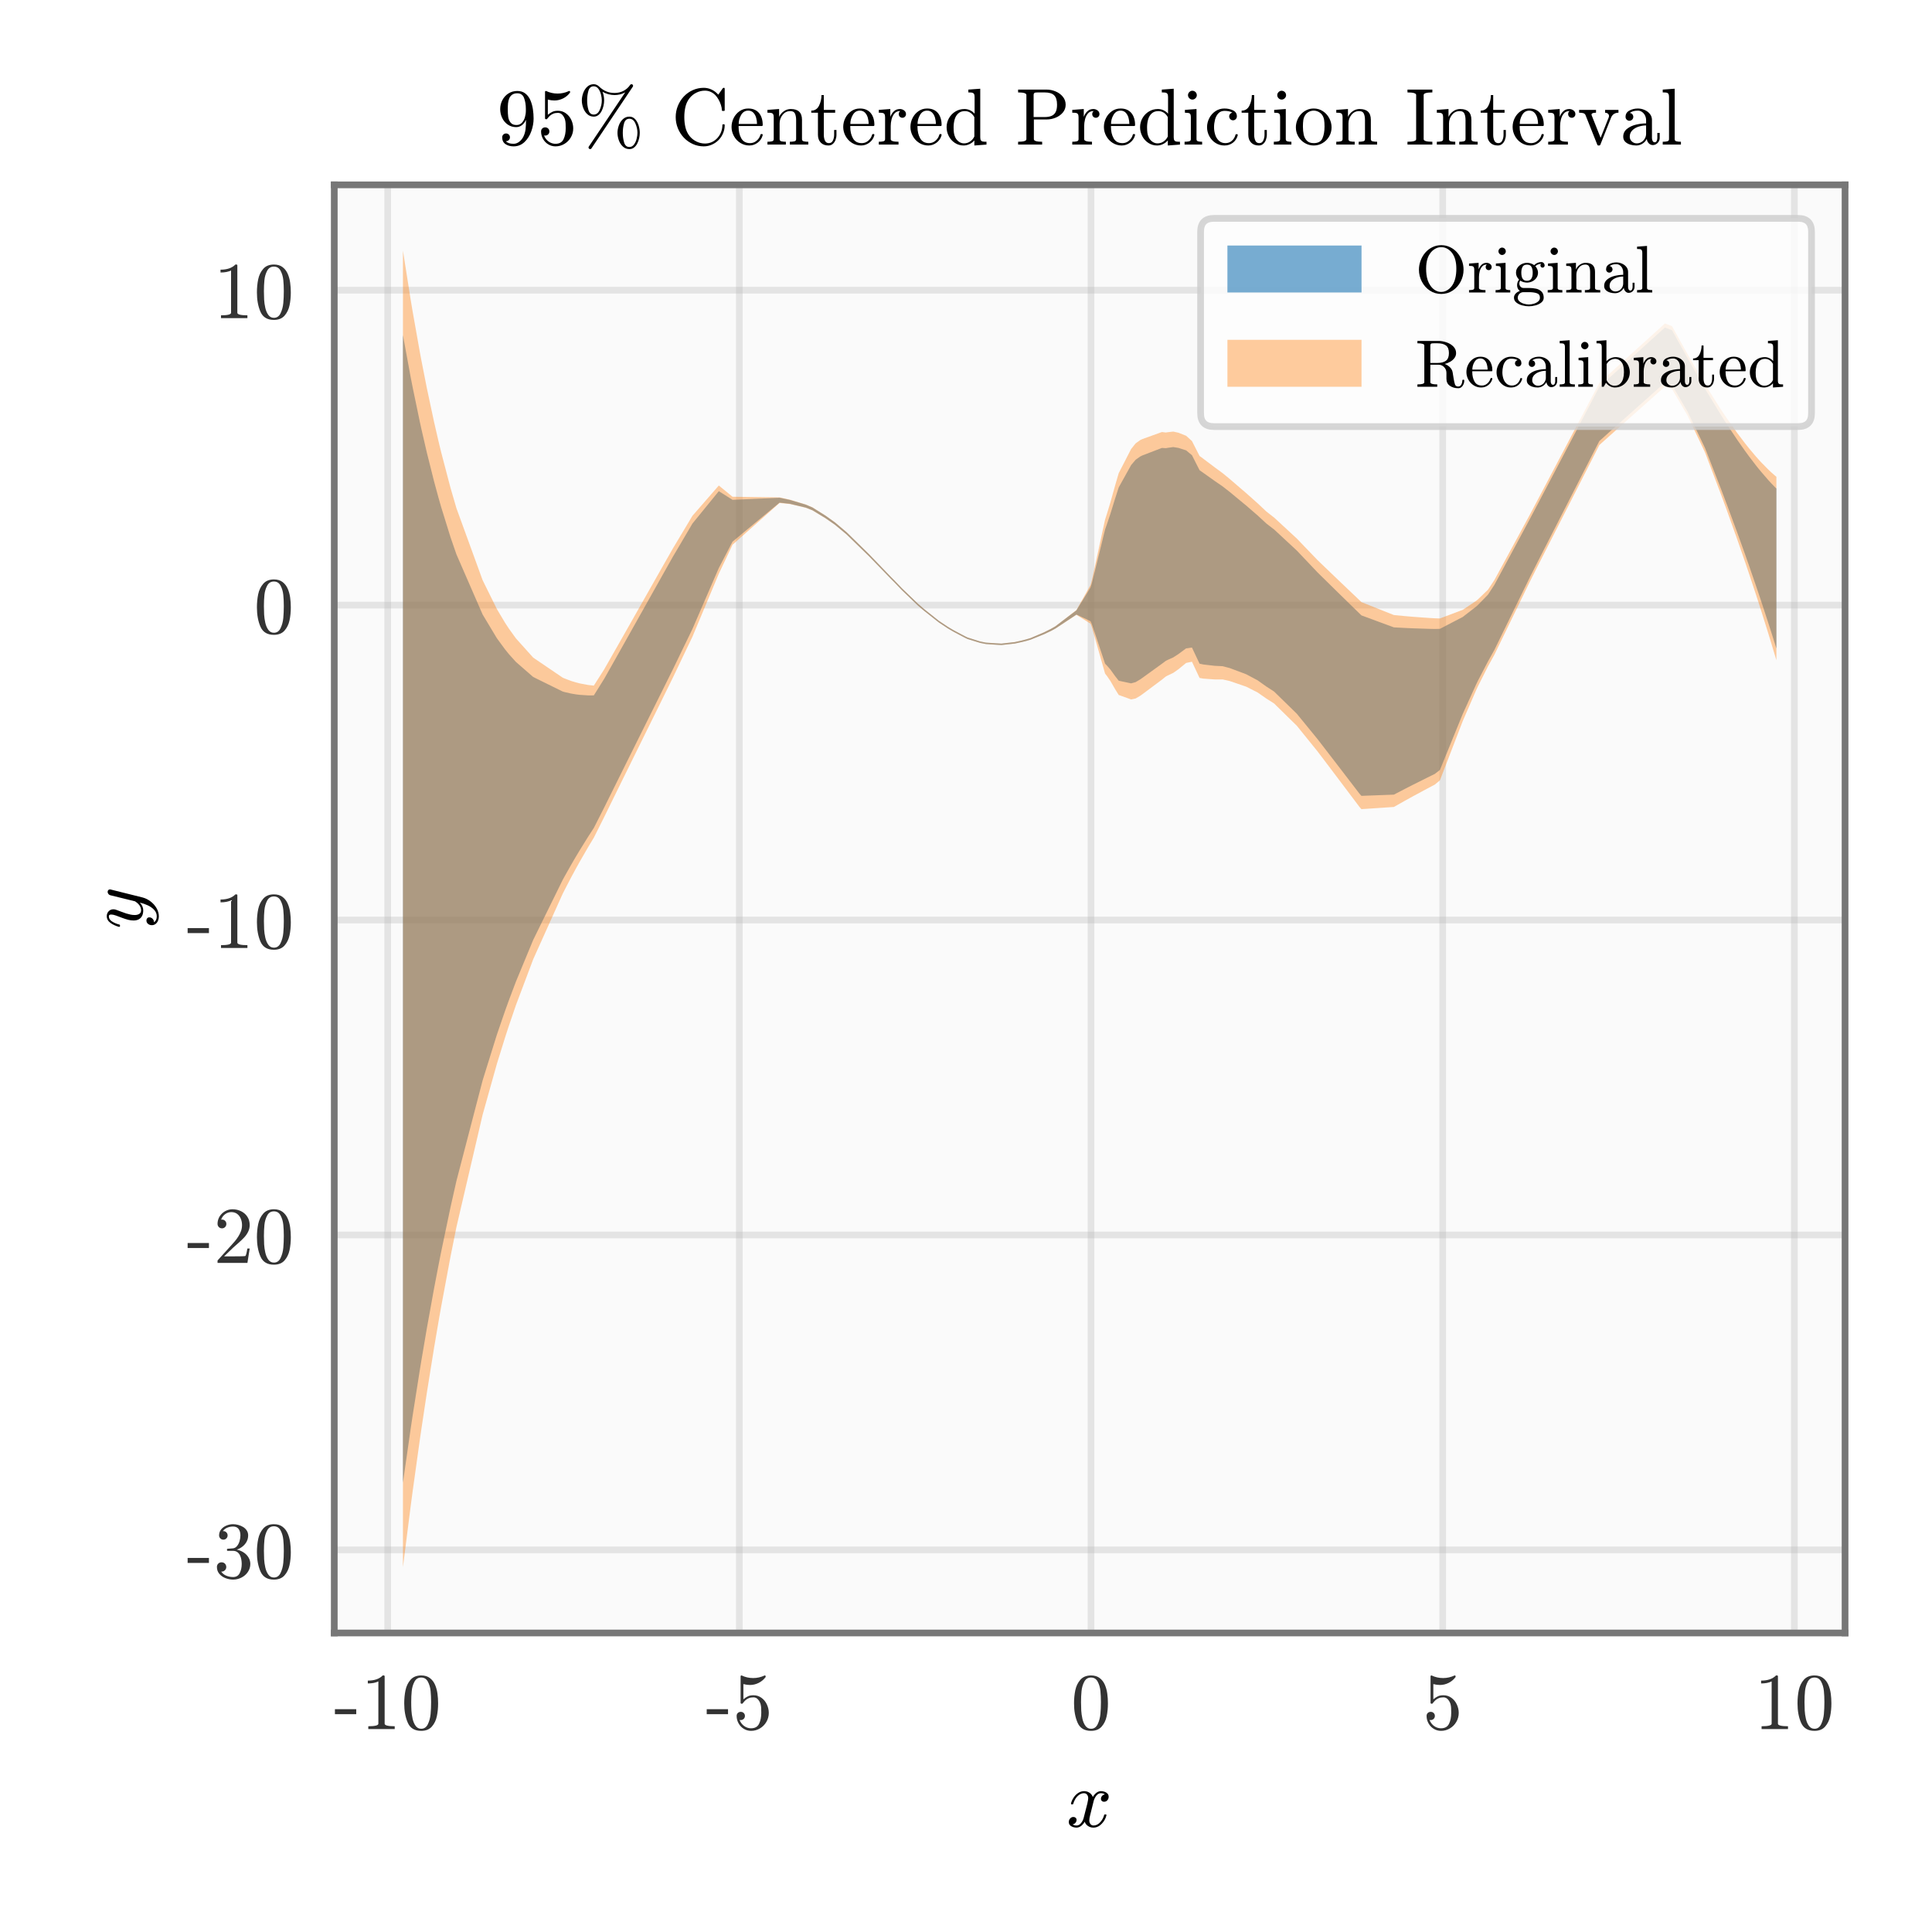<?xml version="1.0" encoding="utf-8" standalone="no"?>
<!DOCTYPE svg PUBLIC "-//W3C//DTD SVG 1.1//EN"
  "http://www.w3.org/Graphics/SVG/1.1/DTD/svg11.dtd">
<!-- Created with matplotlib (https://matplotlib.org/) -->
<svg height="288pt" version="1.1" viewBox="0 0 288 288" width="288pt" xmlns="http://www.w3.org/2000/svg" xmlns:xlink="http://www.w3.org/1999/xlink">
 <defs>
  <style type="text/css">
*{stroke-linecap:butt;stroke-linejoin:round;}
  </style>
 </defs>
 <g id="figure_1">
  <g id="patch_1">
   <path d="M 0 288 
L 288 288 
L 288 0 
L 0 0 
z
" style="fill:#ffffff;"/>
  </g>
  <g id="axes_1">
   <g id="patch_2">
    <path d="M 49.83 243.423 
L 275.04 243.423 
L 275.04 27.553 
L 49.83 27.553 
z
" style="fill:#fafafa;"/>
   </g>
   <g id="matplotlib.axis_1">
    <g id="xtick_1">
     <g id="line2d_1">
      <path clip-path="url(#pdf7a47d37e)" d="M 57.79 243.423 
L 57.79 27.553 
" style="fill:none;stroke:#b0b0b0;stroke-linecap:square;stroke-opacity:0.3;"/>
     </g>
     <g id="line2d_2"/>
     <g id="text_1">
      <!-- -10 -->
      <defs>
       <path d="M 1.125 18.5 
L 1.125 24.703 
L 27.594 24.703 
L 27.594 18.5 
z
" id="Cmr10-45"/>
       <path d="M 9.281 0 
L 9.281 3.516 
Q 21.781 3.516 21.781 6.688 
L 21.781 59.188 
Q 16.609 56.688 8.688 56.688 
L 8.688 60.203 
Q 20.953 60.203 27.203 66.609 
L 28.609 66.609 
Q 28.953 66.609 29.266 66.328 
Q 29.594 66.062 29.594 65.719 
L 29.594 6.688 
Q 29.594 3.516 42.094 3.516 
L 42.094 0 
z
" id="Cmr10-49"/>
       <path d="M 25 -2.203 
Q 12.75 -2.203 8.328 7.875 
Q 3.906 17.969 3.906 31.891 
Q 3.906 40.578 5.484 48.234 
Q 7.078 55.906 11.781 61.25 
Q 16.5 66.609 25 66.609 
Q 31.594 66.609 35.781 63.375 
Q 39.984 60.156 42.188 55.047 
Q 44.391 49.953 45.188 44.109 
Q 46 38.281 46 31.891 
Q 46 23.297 44.406 15.797 
Q 42.828 8.297 38.188 3.047 
Q 33.547 -2.203 25 -2.203 
z
M 25 0.391 
Q 30.562 0.391 33.297 6.094 
Q 36.031 11.812 36.672 18.75 
Q 37.312 25.688 37.312 33.5 
Q 37.312 41.016 36.672 47.359 
Q 36.031 53.719 33.312 58.859 
Q 30.609 64.016 25 64.016 
Q 19.344 64.016 16.609 58.828 
Q 13.875 53.656 13.234 47.328 
Q 12.594 41.016 12.594 33.5 
Q 12.594 27.938 12.859 23 
Q 13.141 18.062 14.312 12.812 
Q 15.484 7.562 18.094 3.969 
Q 20.703 0.391 25 0.391 
z
" id="Cmr10-48"/>
      </defs>
      <g style="fill:#333333;" transform="translate(49.792 257.75)scale(0.12 -0.12)">
       <use xlink:href="#Cmr10-45"/>
       <use x="33.301" xlink:href="#Cmr10-49"/>
       <use x="83.301" xlink:href="#Cmr10-48"/>
      </g>
     </g>
    </g>
    <g id="xtick_2">
     <g id="line2d_3">
      <path clip-path="url(#pdf7a47d37e)" d="M 110.213 243.423 
L 110.213 27.553 
" style="fill:none;stroke:#b0b0b0;stroke-linecap:square;stroke-opacity:0.3;"/>
     </g>
     <g id="line2d_4"/>
     <g id="text_2">
      <!-- -5 -->
      <defs>
       <path d="M 8.688 11.375 
Q 9.719 8.453 11.844 6.047 
Q 13.969 3.656 16.875 2.312 
Q 19.781 0.984 22.906 0.984 
Q 30.125 0.984 32.859 6.594 
Q 35.594 12.203 35.594 20.219 
Q 35.594 23.688 35.469 26.047 
Q 35.359 28.422 34.812 30.609 
Q 33.891 34.125 31.562 36.766 
Q 29.25 39.406 25.875 39.406 
Q 22.516 39.406 20.094 38.375 
Q 17.672 37.359 16.156 35.984 
Q 14.656 34.625 13.484 33.109 
Q 12.312 31.594 12.016 31.5 
L 10.891 31.5 
Q 10.641 31.5 10.266 31.812 
Q 9.906 32.125 9.906 32.422 
L 9.906 65.828 
Q 9.906 66.062 10.219 66.328 
Q 10.547 66.609 10.891 66.609 
L 11.188 66.609 
Q 17.922 63.375 25.484 63.375 
Q 32.906 63.375 39.797 66.609 
L 40.094 66.609 
Q 40.438 66.609 40.719 66.359 
Q 41.016 66.109 41.016 65.828 
L 41.016 64.891 
Q 41.016 64.406 40.828 64.406 
Q 37.406 59.859 32.25 57.312 
Q 27.094 54.781 21.578 54.781 
Q 17.578 54.781 13.375 55.906 
L 13.375 37.016 
Q 16.703 39.703 19.312 40.844 
Q 21.922 42 25.984 42 
Q 31.5 42 35.859 38.812 
Q 40.234 35.641 42.578 30.531 
Q 44.922 25.438 44.922 20.125 
Q 44.922 14.109 41.969 8.984 
Q 39.016 3.859 33.938 0.828 
Q 28.859 -2.203 22.906 -2.203 
Q 17.969 -2.203 13.844 0.328 
Q 9.719 2.875 7.344 7.172 
Q 4.984 11.469 4.984 16.312 
Q 4.984 18.562 6.438 19.969 
Q 7.906 21.391 10.109 21.391 
Q 12.312 21.391 13.797 19.938 
Q 15.281 18.5 15.281 16.312 
Q 15.281 14.156 13.797 12.672 
Q 12.312 11.188 10.109 11.188 
Q 9.766 11.188 9.328 11.25 
Q 8.891 11.328 8.688 11.375 
z
" id="Cmr10-53"/>
      </defs>
      <g style="fill:#333333;" transform="translate(105.215 257.75)scale(0.12 -0.12)">
       <use xlink:href="#Cmr10-45"/>
       <use x="33.301" xlink:href="#Cmr10-53"/>
      </g>
     </g>
    </g>
    <g id="xtick_3">
     <g id="line2d_5">
      <path clip-path="url(#pdf7a47d37e)" d="M 162.636 243.423 
L 162.636 27.553 
" style="fill:none;stroke:#b0b0b0;stroke-linecap:square;stroke-opacity:0.3;"/>
     </g>
     <g id="line2d_6"/>
     <g id="text_3">
      <!-- 0 -->
      <g style="fill:#333333;" transform="translate(159.636 257.75)scale(0.12 -0.12)">
       <use xlink:href="#Cmr10-48"/>
      </g>
     </g>
    </g>
    <g id="xtick_4">
     <g id="line2d_7">
      <path clip-path="url(#pdf7a47d37e)" d="M 215.06 243.423 
L 215.06 27.553 
" style="fill:none;stroke:#b0b0b0;stroke-linecap:square;stroke-opacity:0.3;"/>
     </g>
     <g id="line2d_8"/>
     <g id="text_4">
      <!-- 5 -->
      <g style="fill:#333333;" transform="translate(212.06 257.75)scale(0.12 -0.12)">
       <use xlink:href="#Cmr10-53"/>
      </g>
     </g>
    </g>
    <g id="xtick_5">
     <g id="line2d_9">
      <path clip-path="url(#pdf7a47d37e)" d="M 267.483 243.423 
L 267.483 27.553 
" style="fill:none;stroke:#b0b0b0;stroke-linecap:square;stroke-opacity:0.3;"/>
     </g>
     <g id="line2d_10"/>
     <g id="text_5">
      <!-- 10 -->
      <g style="fill:#333333;" transform="translate(261.483 257.75)scale(0.12 -0.12)">
       <use xlink:href="#Cmr10-49"/>
       <use x="50" xlink:href="#Cmr10-48"/>
      </g>
     </g>
    </g>
    <g id="text_6">
     <!-- $x$ -->
     <defs>
      <path d="M 7.812 2.875 
Q 9.578 1.516 12.797 1.516 
Q 15.922 1.516 18.312 4.516 
Q 20.703 7.516 21.578 11.078 
L 26.125 28.812 
Q 27.203 33.641 27.203 35.406 
Q 27.203 37.891 25.812 39.75 
Q 24.422 41.609 21.922 41.609 
Q 18.75 41.609 15.969 39.625 
Q 13.188 37.641 11.281 34.594 
Q 9.375 31.547 8.594 28.422 
Q 8.406 27.781 7.812 27.781 
L 6.594 27.781 
Q 5.812 27.781 5.812 28.719 
L 5.812 29 
Q 6.781 32.719 9.125 36.25 
Q 11.469 39.797 14.859 41.984 
Q 18.266 44.188 22.125 44.188 
Q 25.781 44.188 28.734 42.234 
Q 31.688 40.281 32.906 36.922 
Q 34.625 39.984 37.281 42.078 
Q 39.938 44.188 43.109 44.188 
Q 45.266 44.188 47.5 43.422 
Q 49.75 42.672 51.172 41.109 
Q 52.594 39.547 52.594 37.203 
Q 52.594 34.672 50.953 32.828 
Q 49.312 31 46.781 31 
Q 45.172 31 44.094 32.031 
Q 43.016 33.062 43.016 34.625 
Q 43.016 36.719 44.453 38.297 
Q 45.906 39.891 47.906 40.188 
Q 46.094 41.609 42.922 41.609 
Q 39.703 41.609 37.328 38.625 
Q 34.969 35.641 33.984 31.984 
L 29.594 14.312 
Q 28.516 10.297 28.516 7.719 
Q 28.516 5.172 29.953 3.344 
Q 31.391 1.516 33.797 1.516 
Q 38.484 1.516 42.156 5.641 
Q 45.844 9.766 47.016 14.703 
Q 47.219 15.281 47.797 15.281 
L 49.031 15.281 
Q 49.422 15.281 49.656 15.016 
Q 49.906 14.75 49.906 14.406 
Q 49.906 14.312 49.812 14.109 
Q 48.391 8.156 43.844 3.516 
Q 39.312 -1.125 33.594 -1.125 
Q 29.938 -1.125 26.984 0.844 
Q 24.031 2.828 22.797 6.203 
Q 21.234 3.266 18.469 1.062 
Q 15.719 -1.125 12.594 -1.125 
Q 10.453 -1.125 8.172 -0.359 
Q 5.906 0.391 4.484 1.953 
Q 3.078 3.516 3.078 5.906 
Q 3.078 8.25 4.703 10.172 
Q 6.344 12.109 8.797 12.109 
Q 10.453 12.109 11.578 11.109 
Q 12.703 10.109 12.703 8.5 
Q 12.703 6.391 11.297 4.828 
Q 9.906 3.266 7.812 2.875 
z
" id="Cmmi10-120"/>
     </defs>
     <g transform="translate(158.955 272.403)scale(0.12 -0.12)">
      <use transform="translate(0 0.812)" xlink:href="#Cmmi10-120"/>
     </g>
    </g>
   </g>
   <g id="matplotlib.axis_2">
    <g id="ytick_1">
     <g id="line2d_11">
      <path clip-path="url(#pdf7a47d37e)" d="M 49.83 231.039 
L 275.04 231.039 
" style="fill:none;stroke:#b0b0b0;stroke-linecap:square;stroke-opacity:0.3;"/>
     </g>
     <g id="line2d_12"/>
     <g id="text_7">
      <!-- -30 -->
      <defs>
       <path d="M 9.516 7.719 
Q 11.859 4.297 15.812 2.641 
Q 19.781 0.984 24.312 0.984 
Q 30.125 0.984 32.562 5.938 
Q 35.016 10.891 35.016 17.188 
Q 35.016 20.016 34.5 22.844 
Q 33.984 25.688 32.766 28.125 
Q 31.547 30.562 29.422 32.031 
Q 27.297 33.5 24.219 33.5 
L 17.578 33.5 
Q 16.703 33.5 16.703 34.422 
L 16.703 35.297 
Q 16.703 36.078 17.578 36.078 
L 23.094 36.531 
Q 26.609 36.531 28.922 39.156 
Q 31.25 41.797 32.328 45.578 
Q 33.406 49.359 33.406 52.781 
Q 33.406 57.562 31.156 60.641 
Q 28.906 63.719 24.312 63.719 
Q 20.516 63.719 17.047 62.281 
Q 13.578 60.844 11.531 57.906 
Q 11.719 57.953 11.859 57.984 
Q 12.016 58.016 12.203 58.016 
Q 14.453 58.016 15.969 56.453 
Q 17.484 54.891 17.484 52.688 
Q 17.484 50.531 15.969 48.969 
Q 14.453 47.406 12.203 47.406 
Q 10.016 47.406 8.453 48.969 
Q 6.891 50.531 6.891 52.688 
Q 6.891 56.984 9.469 60.156 
Q 12.062 63.328 16.141 64.969 
Q 20.219 66.609 24.312 66.609 
Q 27.344 66.609 30.703 65.703 
Q 34.078 64.797 36.812 63.109 
Q 39.547 61.422 41.281 58.781 
Q 43.016 56.156 43.016 52.781 
Q 43.016 48.578 41.141 45.016 
Q 39.266 41.453 35.984 38.859 
Q 32.719 36.281 28.812 35.016 
Q 33.156 34.188 37.062 31.734 
Q 40.969 29.297 43.328 25.484 
Q 45.703 21.688 45.703 17.281 
Q 45.703 11.766 42.672 7.297 
Q 39.656 2.828 34.719 0.312 
Q 29.781 -2.203 24.312 -2.203 
Q 19.625 -2.203 14.906 -0.406 
Q 10.203 1.375 7.203 4.938 
Q 4.203 8.5 4.203 13.484 
Q 4.203 15.969 5.859 17.625 
Q 7.516 19.281 10.016 19.281 
Q 11.625 19.281 12.969 18.531 
Q 14.312 17.781 15.062 16.406 
Q 15.828 15.047 15.828 13.484 
Q 15.828 11.031 14.109 9.375 
Q 12.406 7.719 10.016 7.719 
z
" id="Cmr10-51"/>
      </defs>
      <g style="fill:#333333;" transform="translate(27.835 235.203)scale(0.12 -0.12)">
       <use xlink:href="#Cmr10-45"/>
       <use x="33.301" xlink:href="#Cmr10-51"/>
       <use x="83.301" xlink:href="#Cmr10-48"/>
      </g>
     </g>
    </g>
    <g id="ytick_2">
     <g id="line2d_13">
      <path clip-path="url(#pdf7a47d37e)" d="M 49.83 184.095 
L 275.04 184.095 
" style="fill:none;stroke:#b0b0b0;stroke-linecap:square;stroke-opacity:0.3;"/>
     </g>
     <g id="line2d_14"/>
     <g id="text_8">
      <!-- -20 -->
      <defs>
       <path d="M 4.984 0 
L 4.984 2.688 
Q 4.984 2.938 5.172 3.219 
L 20.703 20.406 
Q 24.219 24.219 26.406 26.797 
Q 28.609 29.391 30.75 32.766 
Q 32.906 36.141 34.156 39.625 
Q 35.406 43.109 35.406 47.016 
Q 35.406 51.125 33.891 54.859 
Q 32.375 58.594 29.375 60.844 
Q 26.375 63.094 22.125 63.094 
Q 17.781 63.094 14.312 60.469 
Q 10.844 57.859 9.422 53.719 
Q 9.812 53.812 10.5 53.812 
Q 12.75 53.812 14.328 52.297 
Q 15.922 50.781 15.922 48.391 
Q 15.922 46.094 14.328 44.5 
Q 12.75 42.922 10.5 42.922 
Q 8.156 42.922 6.562 44.547 
Q 4.984 46.188 4.984 48.391 
Q 4.984 52.156 6.391 55.438 
Q 7.812 58.734 10.469 61.297 
Q 13.141 63.875 16.484 65.234 
Q 19.828 66.609 23.578 66.609 
Q 29.297 66.609 34.219 64.188 
Q 39.156 61.766 42.031 57.344 
Q 44.922 52.938 44.922 47.016 
Q 44.922 42.672 43.016 38.766 
Q 41.109 34.859 38.125 31.656 
Q 35.156 28.469 30.516 24.406 
Q 25.875 20.359 24.422 19 
L 13.094 8.109 
L 22.703 8.109 
Q 29.781 8.109 34.547 8.219 
Q 39.312 8.344 39.594 8.594 
Q 40.766 9.859 42 17.828 
L 44.922 17.828 
L 42.094 0 
z
" id="Cmr10-50"/>
      </defs>
      <g style="fill:#333333;" transform="translate(27.835 188.258)scale(0.12 -0.12)">
       <use xlink:href="#Cmr10-45"/>
       <use x="33.301" xlink:href="#Cmr10-50"/>
       <use x="83.301" xlink:href="#Cmr10-48"/>
      </g>
     </g>
    </g>
    <g id="ytick_3">
     <g id="line2d_15">
      <path clip-path="url(#pdf7a47d37e)" d="M 49.83 137.15 
L 275.04 137.15 
" style="fill:none;stroke:#b0b0b0;stroke-linecap:square;stroke-opacity:0.3;"/>
     </g>
     <g id="line2d_16"/>
     <g id="text_9">
      <!-- -10 -->
      <g style="fill:#333333;" transform="translate(27.835 141.314)scale(0.12 -0.12)">
       <use xlink:href="#Cmr10-45"/>
       <use x="33.301" xlink:href="#Cmr10-49"/>
       <use x="83.301" xlink:href="#Cmr10-48"/>
      </g>
     </g>
    </g>
    <g id="ytick_4">
     <g id="line2d_17">
      <path clip-path="url(#pdf7a47d37e)" d="M 49.83 90.206 
L 275.04 90.206 
" style="fill:none;stroke:#b0b0b0;stroke-linecap:square;stroke-opacity:0.3;"/>
     </g>
     <g id="line2d_18"/>
     <g id="text_10">
      <!-- 0 -->
      <g style="fill:#333333;" transform="translate(37.83 94.369)scale(0.12 -0.12)">
       <use xlink:href="#Cmr10-48"/>
      </g>
     </g>
    </g>
    <g id="ytick_5">
     <g id="line2d_19">
      <path clip-path="url(#pdf7a47d37e)" d="M 49.83 43.261 
L 275.04 43.261 
" style="fill:none;stroke:#b0b0b0;stroke-linecap:square;stroke-opacity:0.3;"/>
     </g>
     <g id="line2d_20"/>
     <g id="text_11">
      <!-- 10 -->
      <g style="fill:#333333;" transform="translate(31.83 47.425)scale(0.12 -0.12)">
       <use xlink:href="#Cmr10-49"/>
       <use x="50" xlink:href="#Cmr10-48"/>
      </g>
     </g>
    </g>
    <g id="text_12">
     <!-- $y$ -->
     <defs>
      <path d="M 8.406 -14.312 
Q 10.5 -17.922 15.719 -17.922 
Q 20.453 -17.922 23.922 -14.594 
Q 27.391 -11.281 29.516 -6.562 
Q 31.641 -1.859 32.812 3.078 
Q 28.375 -1.125 23.188 -1.125 
Q 19.234 -1.125 16.453 0.234 
Q 13.672 1.609 12.125 4.312 
Q 10.594 7.031 10.594 10.891 
Q 10.594 14.156 11.469 17.594 
Q 12.359 21.047 13.938 25.266 
Q 15.531 29.5 16.703 32.625 
Q 18.016 36.281 18.016 38.625 
Q 18.016 41.609 15.828 41.609 
Q 11.859 41.609 9.297 37.531 
Q 6.734 33.453 5.516 28.422 
Q 5.328 27.781 4.688 27.781 
L 3.516 27.781 
Q 2.688 27.781 2.688 28.719 
L 2.688 29 
Q 4.297 34.969 7.609 39.578 
Q 10.938 44.188 16.016 44.188 
Q 19.578 44.188 22.047 41.844 
Q 24.516 39.5 24.516 35.891 
Q 24.516 34.031 23.688 31.984 
Q 23.25 30.766 21.688 26.656 
Q 20.125 22.562 19.281 19.875 
Q 18.453 17.188 17.922 14.594 
Q 17.391 12.016 17.391 9.422 
Q 17.391 6.109 18.797 3.812 
Q 20.219 1.516 23.297 1.516 
Q 29.5 1.516 34.422 9.078 
L 42 39.891 
Q 42.328 41.219 43.547 42.156 
Q 44.781 43.109 46.188 43.109 
Q 47.406 43.109 48.312 42.328 
Q 49.219 41.547 49.219 40.281 
Q 49.219 39.703 49.125 39.5 
L 39.203 -0.297 
Q 37.891 -5.422 34.375 -10.109 
Q 30.859 -14.797 25.906 -17.656 
Q 20.953 -20.516 15.578 -20.516 
Q 12.984 -20.516 10.438 -19.5 
Q 7.906 -18.5 6.344 -16.5 
Q 4.781 -14.5 4.781 -11.812 
Q 4.781 -9.078 6.391 -7.078 
Q 8.016 -5.078 10.688 -5.078 
Q 12.312 -5.078 13.406 -6.078 
Q 14.5 -7.078 14.5 -8.688 
Q 14.5 -10.984 12.781 -12.688 
Q 11.078 -14.406 8.797 -14.406 
Q 8.688 -14.359 8.594 -14.328 
Q 8.5 -14.312 8.406 -14.312 
z
" id="Cmmi10-121"/>
     </defs>
     <g transform="translate(21.315 138.488)rotate(-90)scale(0.12 -0.12)">
      <use transform="translate(0 0.812)" xlink:href="#Cmmi10-121"/>
     </g>
    </g>
   </g>
   <g id="PolyCollection_1">
    <path clip-path="url(#pdf7a47d37e)" d="M 60.067 49.965 
L 60.067 221.011 
L 61.229 212.899 
L 61.512 211.015 
L 62.602 204.092 
L 62.819 202.771 
L 63.622 198.049 
L 64.703 192.072 
L 65.33 188.794 
L 65.479 188.034 
L 65.516 187.843 
L 65.767 186.585 
L 67.151 179.985 
L 68.042 176.03 
L 71.942 161.06 
L 74.034 154.348 
L 74.148 154.006 
L 75.287 150.695 
L 75.856 149.117 
L 76.904 146.337 
L 79.483 140.11 
L 83.882 131.156 
L 84.125 130.712 
L 85.14 128.91 
L 85.833 127.722 
L 86.395 126.785 
L 87.618 124.813 
L 87.765 124.583 
L 88.503 123.444 
L 88.522 123.416 
L 90.071 120.365 
L 90.257 119.989 
L 91.316 117.854 
L 91.747 116.986 
L 92.524 115.42 
L 93.271 113.916 
L 98.693 103.022 
L 100.341 99.704 
L 100.643 99.08 
L 101.8 96.686 
L 102.421 95.405 
L 103.219 93.761 
L 107.153 84.674 
L 109.198 80.742 
L 116.21 74.924 
L 117.748 75.095 
L 120.118 75.661 
L 121.104 76.053 
L 122.991 77.196 
L 123.19 77.328 
L 124.481 78.228 
L 125.794 79.321 
L 125.959 79.458 
L 126.206 79.664 
L 129.504 82.87 
L 130.79 84.194 
L 131.362 84.785 
L 132.402 85.86 
L 132.852 86.324 
L 133.271 86.742 
L 134.451 87.969 
L 134.778 88.284 
L 135.314 88.798 
L 136.851 90.274 
L 137.485 90.815 
L 137.727 91.022 
L 139.936 92.768 
L 141.285 93.662 
L 141.608 93.853 
L 142.134 94.16 
L 142.159 94.174 
L 143.515 94.892 
L 143.892 95.088 
L 144.23 95.25 
L 144.618 95.37 
L 146.107 95.829 
L 146.92 95.991 
L 147.012 96.004 
L 148.366 96.097 
L 149.283 96.149 
L 151.279 95.928 
L 151.498 95.88 
L 151.842 95.805 
L 152.306 95.705 
L 152.945 95.546 
L 153.625 95.351 
L 155.624 94.54 
L 156.085 94.322 
L 156.681 94.041 
L 157.327 93.689 
L 160.46 91.606 
L 162.565 92.602 
L 162.613 92.698 
L 162.705 92.903 
L 162.715 92.927 
L 162.816 93.187 
L 164.732 98.935 
L 165.049 99.255 
L 165.523 99.802 
L 166.215 100.767 
L 166.765 101.474 
L 168.615 101.868 
L 168.945 101.776 
L 169.282 101.683 
L 169.97 101.275 
L 170.29 101.051 
L 173.207 98.944 
L 173.755 98.535 
L 173.876 98.466 
L 174.1 98.355 
L 174.895 97.997 
L 175.686 97.488 
L 175.805 97.398 
L 175.86 97.357 
L 176.814 96.649 
L 177.683 96.53 
L 178.5 98.262 
L 178.817 98.933 
L 179.347 99.048 
L 179.475 99.066 
L 181.078 99.252 
L 181.14 99.255 
L 181.443 99.268 
L 182.256 99.308 
L 183.301 99.583 
L 184.51 100.034 
L 185.008 100.222 
L 185.253 100.314 
L 185.78 100.514 
L 187.471 101.414 
L 188.778 102.345 
L 189.773 102.986 
L 189.915 103.075 
L 193.314 106.394 
L 196.412 110.188 
L 196.796 110.685 
L 199.527 114.232 
L 199.763 114.54 
L 201.618 116.958 
L 202.651 118.309 
L 202.946 118.636 
L 207.782 118.455 
L 209.421 117.602 
L 209.879 117.366 
L 210.683 116.957 
L 212.795 115.901 
L 213.385 115.611 
L 213.886 115.366 
L 214.647 114.775 
L 218.049 106.422 
L 220.043 102.034 
L 220.284 101.535 
L 221.81 98.6 
L 222.758 96.899 
L 223.404 95.573 
L 224.107 94.133 
L 224.144 94.058 
L 224.836 92.64 
L 225.254 91.784 
L 226.022 90.212 
L 226.817 88.587 
L 227.435 87.325 
L 227.492 87.208 
L 227.925 86.323 
L 228.068 86.031 
L 229.152 83.889 
L 230.203 81.828 
L 230.394 81.454 
L 231.411 79.459 
L 232.761 76.814 
L 233.182 75.99 
L 238.405 65.755 
L 239.808 64.494 
L 240.341 64.019 
L 241.647 62.855 
L 244.078 60.689 
L 244.554 60.265 
L 244.714 60.122 
L 245.553 59.375 
L 246.847 58.222 
L 247.248 57.865 
L 248.186 57.029 
L 249.244 57.397 
L 251.165 60.686 
L 251.551 61.346 
L 254.164 66.783 
L 256.537 72.869 
L 256.577 72.974 
L 256.987 74.053 
L 257.397 75.139 
L 258.974 79.403 
L 260.148 82.672 
L 260.729 84.325 
L 261.757 87.307 
L 262.083 88.27 
L 262.15 88.469 
L 262.506 89.532 
L 263.589 92.834 
L 264.038 94.236 
L 264.516 95.746 
L 264.803 96.667 
L 264.803 72.832 
L 264.803 72.832 
L 264.516 72.543 
L 264.038 72.045 
L 263.589 71.556 
L 262.506 70.301 
L 262.15 69.867 
L 262.083 69.784 
L 261.757 69.376 
L 260.729 68.035 
L 260.148 67.242 
L 258.974 65.575 
L 257.397 63.205 
L 256.987 62.567 
L 256.577 61.92 
L 256.537 61.857 
L 254.164 57.959 
L 251.551 53.368 
L 251.165 52.676 
L 249.244 49.226 
L 248.186 48.822 
L 247.248 49.671 
L 246.847 50.034 
L 245.553 51.206 
L 244.714 51.964 
L 244.554 52.109 
L 244.078 52.54 
L 241.647 54.74 
L 240.341 55.922 
L 239.808 56.404 
L 238.405 57.683 
L 233.182 67.621 
L 232.761 68.421 
L 231.411 70.988 
L 230.394 72.923 
L 230.203 73.286 
L 229.152 75.284 
L 228.068 77.337 
L 227.925 77.603 
L 227.492 78.409 
L 227.435 78.516 
L 226.817 79.664 
L 226.022 81.142 
L 225.254 82.569 
L 224.836 83.344 
L 224.144 84.628 
L 224.107 84.696 
L 223.404 85.998 
L 222.758 87.195 
L 221.81 88.644 
L 220.284 90.21 
L 220.043 90.427 
L 218.049 91.97 
L 214.647 93.741 
L 213.886 93.76 
L 213.385 93.749 
L 212.795 93.734 
L 210.683 93.664 
L 209.879 93.629 
L 209.421 93.608 
L 207.782 93.52 
L 202.946 91.736 
L 202.651 91.447 
L 201.618 90.44 
L 199.763 88.628 
L 199.527 88.396 
L 196.796 85.714 
L 196.412 85.336 
L 193.314 82.071 
L 189.915 78.914 
L 189.773 78.812 
L 188.778 78.042 
L 187.471 76.836 
L 185.78 75.37 
L 185.253 74.938 
L 185.008 74.736 
L 184.51 74.325 
L 183.301 73.323 
L 182.256 72.507 
L 181.443 71.949 
L 181.14 71.739 
L 181.078 71.696 
L 179.475 70.559 
L 179.347 70.466 
L 178.817 70.094 
L 178.5 69.47 
L 177.683 67.858 
L 176.814 67.135 
L 175.86 66.83 
L 175.805 66.812 
L 175.686 66.772 
L 174.895 66.644 
L 174.1 66.754 
L 173.876 66.794 
L 173.755 66.808 
L 173.207 66.772 
L 170.29 67.893 
L 169.97 68.05 
L 169.282 68.54 
L 168.945 68.939 
L 168.615 69.33 
L 166.765 72.656 
L 166.215 74.365 
L 165.523 76.605 
L 165.049 78.025 
L 164.732 78.928 
L 162.816 86.741 
L 162.715 87.097 
L 162.705 87.13 
L 162.613 87.426 
L 162.565 87.574 
L 160.46 90.986 
L 157.327 93.371 
L 156.681 93.744 
L 156.085 94.042 
L 155.624 94.272 
L 153.625 95.124 
L 152.945 95.326 
L 152.306 95.489 
L 151.842 95.593 
L 151.498 95.67 
L 151.279 95.719 
L 149.283 95.946 
L 148.366 95.895 
L 147.012 95.805 
L 146.92 95.792 
L 146.107 95.629 
L 144.618 95.158 
L 144.23 95.035 
L 143.892 94.872 
L 143.515 94.676 
L 142.159 93.955 
L 142.134 93.941 
L 141.608 93.632 
L 141.285 93.438 
L 139.936 92.537 
L 137.727 90.777 
L 137.485 90.567 
L 136.851 90.02 
L 135.314 88.539 
L 134.778 88.023 
L 134.451 87.707 
L 133.271 86.479 
L 132.852 86.061 
L 132.402 85.593 
L 131.362 84.511 
L 130.79 83.916 
L 129.504 82.582 
L 126.206 79.354 
L 125.959 79.145 
L 125.794 79.005 
L 124.481 77.895 
L 123.19 76.971 
L 122.991 76.836 
L 121.104 75.654 
L 120.118 75.234 
L 117.748 74.526 
L 116.21 74.199 
L 109.198 74.509 
L 107.153 73.219 
L 103.219 78.049 
L 102.421 79.406 
L 101.8 80.459 
L 100.643 82.421 
L 100.341 82.93 
L 98.693 85.853 
L 93.271 95.508 
L 92.524 96.835 
L 91.747 98.214 
L 91.316 98.978 
L 90.257 100.855 
L 90.071 101.185 
L 88.522 103.66 
L 88.503 103.66 
L 87.765 103.662 
L 87.618 103.658 
L 86.395 103.577 
L 85.833 103.506 
L 85.14 103.389 
L 84.125 103.154 
L 83.882 103.086 
L 79.483 100.917 
L 76.904 98.669 
L 75.856 97.505 
L 75.287 96.804 
L 74.148 95.25 
L 74.034 95.084 
L 71.942 91.599 
L 68.042 82.645 
L 67.151 80.064 
L 65.767 75.599 
L 65.516 74.728 
L 65.479 74.595 
L 65.33 74.065 
L 64.703 71.754 
L 63.622 67.444 
L 62.819 63.961 
L 62.602 62.974 
L 61.512 57.733 
L 61.229 56.285 
L 60.067 49.965 
z
" style="fill:#1f77b4;fill-opacity:0.6;"/>
   </g>
   <g id="PolyCollection_2">
    <path clip-path="url(#pdf7a47d37e)" d="M 60.067 37.366 
L 60.067 233.61 
L 61.229 224.436 
L 61.512 222.306 
L 62.602 214.487 
L 62.819 212.995 
L 63.622 207.67 
L 64.703 200.934 
L 65.33 197.245 
L 65.479 196.39 
L 65.516 196.175 
L 65.767 194.76 
L 67.151 187.346 
L 68.042 182.908 
L 71.942 166.177 
L 74.034 158.714 
L 74.148 158.334 
L 75.287 154.665 
L 75.856 152.918 
L 76.904 149.848 
L 79.483 142.997 
L 83.882 133.224 
L 84.125 132.742 
L 85.14 130.789 
L 85.833 129.506 
L 86.395 128.494 
L 87.618 126.372 
L 87.765 126.124 
L 88.503 124.901 
L 88.522 124.871 
L 90.071 121.778 
L 90.257 121.399 
L 91.316 119.244 
L 91.747 118.369 
L 92.524 116.789 
L 93.271 115.271 
L 98.693 104.287 
L 100.341 100.94 
L 100.643 100.307 
L 101.8 97.881 
L 102.421 96.584 
L 103.219 94.918 
L 107.153 85.517 
L 109.198 81.201 
L 116.21 74.977 
L 117.748 75.137 
L 120.118 75.692 
L 121.104 76.082 
L 122.991 77.223 
L 123.19 77.354 
L 124.481 78.252 
L 125.794 79.344 
L 125.959 79.481 
L 126.206 79.687 
L 129.504 82.891 
L 130.79 84.215 
L 131.362 84.805 
L 132.402 85.879 
L 132.852 86.344 
L 133.271 86.761 
L 134.451 87.989 
L 134.778 88.303 
L 135.314 88.817 
L 136.851 90.292 
L 137.485 90.833 
L 137.727 91.04 
L 139.936 92.785 
L 141.285 93.678 
L 141.608 93.87 
L 142.134 94.176 
L 142.159 94.19 
L 143.515 94.908 
L 143.892 95.104 
L 144.23 95.266 
L 144.618 95.385 
L 146.107 95.844 
L 146.92 96.006 
L 147.012 96.018 
L 148.366 96.111 
L 149.283 96.164 
L 151.279 95.943 
L 151.498 95.895 
L 151.842 95.821 
L 152.306 95.721 
L 152.945 95.563 
L 153.625 95.368 
L 155.624 94.559 
L 156.085 94.343 
L 156.681 94.063 
L 157.327 93.712 
L 160.46 91.652 
L 162.565 92.973 
L 162.613 93.086 
L 162.705 93.328 
L 162.715 93.356 
L 162.816 93.662 
L 164.732 100.409 
L 165.049 100.818 
L 165.523 101.51 
L 166.215 102.712 
L 166.765 103.596 
L 168.615 104.265 
L 168.945 104.195 
L 169.282 104.125 
L 169.97 103.722 
L 170.29 103.493 
L 173.207 101.314 
L 173.755 100.873 
L 173.876 100.799 
L 174.1 100.682 
L 174.895 100.307 
L 175.686 99.75 
L 175.805 99.651 
L 175.86 99.605 
L 176.814 98.823 
L 177.683 98.642 
L 178.5 100.382 
L 178.817 101.057 
L 179.347 101.154 
L 179.475 101.166 
L 181.078 101.282 
L 181.14 101.282 
L 181.443 101.281 
L 182.256 101.282 
L 183.301 101.517 
L 184.51 101.928 
L 185.008 102.099 
L 185.253 102.184 
L 185.78 102.366 
L 187.471 103.225 
L 188.778 104.135 
L 189.773 104.767 
L 189.915 104.854 
L 193.314 108.186 
L 196.412 112.019 
L 196.796 112.525 
L 199.527 116.135 
L 199.763 116.449 
L 201.618 118.911 
L 202.651 120.287 
L 202.946 120.617 
L 207.782 120.292 
L 209.421 119.369 
L 209.879 119.115 
L 210.683 118.672 
L 212.795 117.533 
L 213.385 117.221 
L 213.886 116.957 
L 214.647 116.325 
L 218.049 107.487 
L 220.043 102.889 
L 220.284 102.369 
L 221.81 99.333 
L 222.758 97.614 
L 223.404 96.279 
L 224.107 94.828 
L 224.144 94.752 
L 224.836 93.324 
L 225.254 92.463 
L 226.022 90.88 
L 226.817 89.244 
L 227.435 87.973 
L 227.492 87.856 
L 227.925 86.965 
L 228.068 86.672 
L 229.152 84.523 
L 230.203 82.457 
L 230.394 82.083 
L 231.411 80.083 
L 232.761 77.432 
L 233.182 76.606 
L 238.405 66.349 
L 239.808 65.09 
L 240.341 64.616 
L 241.647 63.453 
L 244.078 61.29 
L 244.554 60.866 
L 244.714 60.723 
L 245.553 59.977 
L 246.847 58.825 
L 247.248 58.468 
L 248.186 57.634 
L 249.244 57.999 
L 251.165 61.276 
L 251.551 61.934 
L 254.164 67.432 
L 256.537 73.681 
L 256.577 73.788 
L 256.987 74.899 
L 257.397 76.018 
L 258.974 80.422 
L 260.148 83.809 
L 260.729 85.525 
L 261.757 88.628 
L 262.083 89.632 
L 262.15 89.839 
L 262.506 90.949 
L 263.589 94.401 
L 264.038 95.87 
L 264.516 97.455 
L 264.803 98.422 
L 264.803 71.077 
L 264.803 71.077 
L 264.516 70.834 
L 264.038 70.41 
L 263.589 69.988 
L 262.506 68.885 
L 262.15 68.497 
L 262.083 68.422 
L 261.757 68.055 
L 260.729 66.835 
L 260.148 66.106 
L 258.974 64.557 
L 257.397 62.326 
L 256.987 61.721 
L 256.577 61.106 
L 256.537 61.045 
L 254.164 57.309 
L 251.551 52.78 
L 251.165 52.086 
L 249.244 48.624 
L 248.186 48.218 
L 247.248 49.068 
L 246.847 49.431 
L 245.553 50.604 
L 244.714 51.363 
L 244.554 51.509 
L 244.078 51.94 
L 241.647 54.142 
L 240.341 55.325 
L 239.808 55.808 
L 238.405 57.089 
L 233.182 67.005 
L 232.761 67.803 
L 231.411 70.364 
L 230.394 72.295 
L 230.203 72.657 
L 229.152 74.65 
L 228.068 76.697 
L 227.925 76.961 
L 227.492 77.761 
L 227.435 77.867 
L 226.817 79.007 
L 226.022 80.474 
L 225.254 81.89 
L 224.836 82.659 
L 224.144 83.933 
L 224.107 84.001 
L 223.404 85.293 
L 222.758 86.48 
L 221.81 87.91 
L 220.284 89.376 
L 220.043 89.572 
L 218.049 90.906 
L 214.647 92.191 
L 213.886 92.168 
L 213.385 92.138 
L 212.795 92.101 
L 210.683 91.948 
L 209.879 91.881 
L 209.421 91.841 
L 207.782 91.683 
L 202.946 89.755 
L 202.651 89.468 
L 201.618 88.486 
L 199.763 86.719 
L 199.527 86.493 
L 196.796 83.874 
L 196.412 83.505 
L 193.314 80.279 
L 189.915 77.135 
L 189.773 77.031 
L 188.778 76.252 
L 187.471 75.026 
L 185.78 73.518 
L 185.253 73.068 
L 185.008 72.859 
L 184.51 72.431 
L 183.301 71.389 
L 182.256 70.532 
L 181.443 69.936 
L 181.14 69.712 
L 181.078 69.666 
L 179.475 68.459 
L 179.347 68.361 
L 178.817 67.97 
L 178.5 67.349 
L 177.683 65.746 
L 176.814 64.961 
L 175.86 64.581 
L 175.805 64.558 
L 175.686 64.51 
L 174.895 64.335 
L 174.1 64.427 
L 173.876 64.461 
L 173.755 64.471 
L 173.207 64.402 
L 170.29 65.451 
L 169.97 65.603 
L 169.282 66.098 
L 168.945 66.521 
L 168.615 66.933 
L 166.765 70.533 
L 166.215 72.42 
L 165.523 74.896 
L 165.049 76.461 
L 164.732 77.455 
L 162.816 86.266 
L 162.715 86.668 
L 162.705 86.705 
L 162.613 87.037 
L 162.565 87.204 
L 160.46 90.94 
L 157.327 93.347 
L 156.681 93.722 
L 156.085 94.021 
L 155.624 94.252 
L 153.625 95.107 
L 152.945 95.309 
L 152.306 95.473 
L 151.842 95.577 
L 151.498 95.654 
L 151.279 95.703 
L 149.283 95.931 
L 148.366 95.88 
L 147.012 95.79 
L 146.92 95.778 
L 146.107 95.615 
L 144.618 95.142 
L 144.23 95.019 
L 143.892 94.856 
L 143.515 94.66 
L 142.159 93.939 
L 142.134 93.925 
L 141.608 93.616 
L 141.285 93.422 
L 139.936 92.52 
L 137.727 90.759 
L 137.485 90.549 
L 136.851 90.002 
L 135.314 88.52 
L 134.778 88.004 
L 134.451 87.688 
L 133.271 86.46 
L 132.852 86.042 
L 132.402 85.574 
L 131.362 84.491 
L 130.79 83.896 
L 129.504 82.561 
L 126.206 79.331 
L 125.959 79.121 
L 125.794 78.982 
L 124.481 77.87 
L 123.19 76.945 
L 122.991 76.809 
L 121.104 75.624 
L 120.118 75.203 
L 117.748 74.484 
L 116.21 74.145 
L 109.198 74.05 
L 107.153 72.375 
L 103.219 76.892 
L 102.421 78.228 
L 101.8 79.264 
L 100.643 81.194 
L 100.341 81.695 
L 98.693 84.588 
L 93.271 94.152 
L 92.524 95.466 
L 91.747 96.831 
L 91.316 97.588 
L 90.257 99.446 
L 90.071 99.772 
L 88.522 102.204 
L 88.503 102.203 
L 87.765 102.121 
L 87.618 102.1 
L 86.395 101.867 
L 85.833 101.723 
L 85.14 101.51 
L 84.125 101.124 
L 83.882 101.018 
L 79.483 98.03 
L 76.904 95.157 
L 75.856 93.703 
L 75.287 92.835 
L 74.148 90.922 
L 74.034 90.718 
L 71.942 86.482 
L 68.042 75.766 
L 67.151 72.704 
L 65.767 67.424 
L 65.516 66.396 
L 65.479 66.239 
L 65.33 65.614 
L 64.703 62.891 
L 63.622 57.823 
L 62.819 53.736 
L 62.602 52.58 
L 61.512 46.442 
L 61.229 44.749 
L 60.067 37.366 
z
" style="fill:#ff7f0e;fill-opacity:0.4;"/>
   </g>
   <g id="patch_3">
    <path d="M 49.83 243.423 
L 49.83 27.553 
" style="fill:none;stroke:#777777;stroke-linecap:square;stroke-linejoin:miter;"/>
   </g>
   <g id="patch_4">
    <path d="M 275.04 243.423 
L 275.04 27.553 
" style="fill:none;stroke:#777777;stroke-linecap:square;stroke-linejoin:miter;"/>
   </g>
   <g id="patch_5">
    <path d="M 49.83 243.423 
L 275.04 243.423 
" style="fill:none;stroke:#777777;stroke-linecap:square;stroke-linejoin:miter;"/>
   </g>
   <g id="patch_6">
    <path d="M 49.83 27.553 
L 275.04 27.553 
" style="fill:none;stroke:#777777;stroke-linecap:square;stroke-linejoin:miter;"/>
   </g>
   <g id="text_13">
    <!-- 95% Centered Prediction Interval -->
    <defs>
     <path d="M 11.281 4.203 
Q 14.016 0.984 20.797 0.984 
Q 24.609 0.984 27.906 3.562 
Q 31.203 6.156 33.016 9.906 
Q 35.109 14.156 35.688 18.969 
Q 36.281 23.781 36.281 30.906 
Q 34.578 26.859 31.375 24.266 
Q 28.172 21.688 24.031 21.688 
Q 18.219 21.688 13.641 24.828 
Q 9.078 27.984 6.641 33.125 
Q 4.203 38.281 4.203 44.094 
Q 4.203 50.094 6.938 55.297 
Q 9.672 60.5 14.5 63.547 
Q 19.344 66.609 25.484 66.609 
Q 31.547 66.609 35.625 63.312 
Q 39.703 60.016 41.844 54.812 
Q 44 49.609 44.844 43.797 
Q 45.703 37.984 45.703 32.328 
Q 45.703 24.609 42.875 16.578 
Q 40.047 8.547 34.406 3.172 
Q 28.766 -2.203 20.797 -2.203 
Q 14.891 -2.203 10.781 0.578 
Q 6.688 3.375 6.688 8.984 
Q 6.688 11.031 8.078 12.422 
Q 9.469 13.812 11.531 13.812 
Q 13.531 13.812 14.922 12.422 
Q 16.312 11.031 16.312 8.984 
Q 16.312 7.031 14.891 5.609 
Q 13.484 4.203 11.531 4.203 
z
M 24.422 24.312 
Q 28.516 24.312 31.125 27.062 
Q 33.734 29.828 34.906 33.922 
Q 36.078 38.031 36.078 42.094 
L 36.078 44 
L 36.078 44.391 
Q 36.078 51.906 33.875 57.812 
Q 31.688 63.719 25.484 63.719 
Q 21.531 63.719 19.062 61.984 
Q 16.609 60.25 15.438 57.375 
Q 14.266 54.5 13.938 51.219 
Q 13.625 47.953 13.625 44.094 
Q 13.625 38.422 14.156 34.422 
Q 14.703 30.422 17.094 27.359 
Q 19.484 24.312 24.422 24.312 
z
" id="Cmr10-57"/>
     <path d="M 13.922 -3.609 
Q 13.922 -3.031 14.203 -2.594 
L 59.516 64.891 
Q 53.516 61.531 46.297 61.531 
Q 38.484 61.531 31.297 65.578 
Q 33.297 60.797 33.297 54.891 
Q 33.297 51.656 32.531 48.219 
Q 31.781 44.781 30.219 41.719 
Q 28.656 38.672 26.188 36.688 
Q 23.734 34.719 20.406 34.719 
Q 15.719 34.719 12.344 37.844 
Q 8.984 40.969 7.297 45.656 
Q 5.609 50.344 5.609 54.891 
Q 5.609 59.328 7.297 64.031 
Q 8.984 68.75 12.344 71.875 
Q 15.719 75 20.406 75 
Q 24.125 75 27.203 72.016 
Q 35.25 64.109 46.297 64.109 
Q 52.203 64.109 57.328 66.719 
Q 62.453 69.344 65.719 74.219 
Q 66.219 75 67.281 75 
Q 68.172 75 68.719 74.453 
Q 69.281 73.922 69.281 73 
Q 69.281 72.469 69 72.016 
L 17.391 -4.984 
Q 16.938 -5.609 15.922 -5.609 
Q 15.094 -5.609 14.5 -4.969 
Q 13.922 -4.344 13.922 -3.609 
z
M 20.406 37.312 
Q 25.344 37.312 27.875 43.188 
Q 30.422 49.078 30.422 54.891 
Q 30.422 58.156 29.375 62.328 
Q 28.328 66.5 26.078 69.453 
Q 23.828 72.406 20.406 72.406 
Q 15.438 72.406 13.812 66.859 
Q 12.203 61.328 12.203 54.781 
Q 12.203 48.484 13.859 42.891 
Q 15.531 37.312 20.406 37.312 
z
M 64.703 -5.609 
Q 60.016 -5.609 56.641 -2.484 
Q 53.266 0.641 51.578 5.344 
Q 49.906 10.062 49.906 14.594 
Q 49.906 19.047 51.578 23.75 
Q 53.266 28.469 56.641 31.594 
Q 60.016 34.719 64.703 34.719 
Q 69.047 34.719 71.969 31.422 
Q 74.906 28.125 76.25 23.484 
Q 77.594 18.844 77.594 14.594 
Q 77.594 11.375 76.828 7.953 
Q 76.078 4.547 74.531 1.438 
Q 73 -1.656 70.531 -3.625 
Q 68.062 -5.609 64.703 -5.609 
z
M 64.703 -2.984 
Q 68.062 -2.984 70.359 0.016 
Q 72.656 3.031 73.672 7.172 
Q 74.703 11.328 74.703 14.594 
Q 74.703 20.359 72.156 26.219 
Q 69.625 32.078 64.703 32.078 
Q 59.719 32.078 58.109 26.531 
Q 56.5 21 56.5 14.5 
Q 56.5 8.156 58.156 2.578 
Q 59.812 -2.984 64.703 -2.984 
z
" id="Cmr10-37"/>
     <path id="Cmr10-32"/>
     <path d="M 22.797 10.688 
Q 26.219 6.344 31.344 3.828 
Q 36.469 1.312 42 1.312 
Q 46.625 1.312 50.578 3.141 
Q 54.547 4.984 57.5 8.25 
Q 60.453 11.531 62.031 15.672 
Q 63.625 19.828 63.625 24.422 
Q 63.625 25.203 64.5 25.203 
L 65.719 25.203 
Q 66.5 25.203 66.5 24.219 
Q 66.5 19 64.5 14.141 
Q 62.5 9.281 58.828 5.594 
Q 55.172 1.906 50.406 -0.141 
Q 45.656 -2.203 40.484 -2.203 
Q 33.297 -2.203 26.875 0.703 
Q 20.453 3.609 15.688 8.656 
Q 10.938 13.719 8.266 20.359 
Q 5.609 27 5.609 34.188 
Q 5.609 41.359 8.266 48 
Q 10.938 54.641 15.688 59.719 
Q 20.453 64.797 26.875 67.656 
Q 33.297 70.516 40.484 70.516 
Q 45.609 70.516 50.297 68.281 
Q 54.984 66.062 58.5 62.016 
L 64.312 70.219 
Q 64.891 70.516 64.984 70.516 
L 65.719 70.516 
Q 66.016 70.516 66.25 70.266 
Q 66.5 70.016 66.5 69.672 
L 66.5 42.672 
Q 66.5 41.797 65.719 41.797 
L 63.922 41.797 
Q 62.984 41.797 62.984 42.672 
Q 62.984 45.562 61.828 49.125 
Q 60.688 52.688 58.906 55.875 
Q 57.125 59.078 54.781 61.531 
Q 49.172 67 41.891 67 
Q 36.375 67 31.312 64.5 
Q 26.266 62.016 22.797 57.625 
Q 19.141 52.938 17.719 46.953 
Q 16.312 40.969 16.312 34.188 
Q 16.312 27.391 17.719 21.375 
Q 19.141 15.375 22.797 10.688 
z
" id="Cmr10-67"/>
     <path d="M 24.906 -1.125 
Q 18.797 -1.125 13.688 2.078 
Q 8.594 5.281 5.688 10.625 
Q 2.781 15.969 2.781 21.922 
Q 2.781 27.781 5.438 33.047 
Q 8.109 38.328 12.859 41.578 
Q 17.625 44.828 23.484 44.828 
Q 28.078 44.828 31.469 43.281 
Q 34.859 41.75 37.062 39.016 
Q 39.266 36.281 40.375 32.562 
Q 41.5 28.859 41.5 24.422 
Q 41.5 23.094 40.484 23.094 
L 11.531 23.094 
L 11.531 22.016 
Q 11.531 13.719 14.875 7.766 
Q 18.219 1.812 25.781 1.812 
Q 28.859 1.812 31.469 3.172 
Q 34.078 4.547 36 6.984 
Q 37.938 9.422 38.625 12.203 
Q 38.719 12.547 38.984 12.812 
Q 39.266 13.094 39.594 13.094 
L 40.484 13.094 
Q 41.5 13.094 41.5 11.812 
Q 40.094 6.156 35.406 2.516 
Q 30.719 -1.125 24.906 -1.125 
z
M 11.625 25.594 
L 34.422 25.594 
Q 34.422 29.344 33.375 33.203 
Q 32.328 37.062 29.875 39.625 
Q 27.438 42.188 23.484 42.188 
Q 17.828 42.188 14.719 36.891 
Q 11.625 31.594 11.625 25.594 
z
" id="Cmr10-101"/>
     <path d="M 2.984 0 
L 2.984 3.516 
Q 6.391 3.516 8.594 4.047 
Q 10.797 4.594 10.797 6.688 
L 10.797 33.984 
Q 10.797 36.672 9.984 37.859 
Q 9.188 39.062 7.672 39.328 
Q 6.156 39.594 2.984 39.594 
L 2.984 43.109 
L 17.484 44.188 
L 17.484 34.422 
Q 19.484 38.719 23.406 41.453 
Q 27.344 44.188 31.984 44.188 
Q 38.922 44.188 42.406 40.859 
Q 45.906 37.547 45.906 30.719 
L 45.906 6.688 
Q 45.906 4.594 48.094 4.047 
Q 50.297 3.516 53.719 3.516 
L 53.719 0 
L 30.812 0 
L 30.812 3.516 
Q 34.234 3.516 36.422 4.047 
Q 38.625 4.594 38.625 6.688 
L 38.625 30.422 
Q 38.625 35.297 37.203 38.453 
Q 35.797 41.609 31.391 41.609 
Q 25.594 41.609 21.844 36.969 
Q 18.109 32.328 18.109 26.422 
L 18.109 6.688 
Q 18.109 4.594 20.312 4.047 
Q 22.516 3.516 25.875 3.516 
L 25.875 0 
z
" id="Cmr10-110"/>
     <path d="M 10.203 12.016 
L 10.203 39.594 
L 1.906 39.594 
L 1.906 42.188 
Q 8.453 42.188 11.516 48.281 
Q 14.594 54.391 14.594 61.531 
L 17.484 61.531 
L 17.484 43.109 
L 31.594 43.109 
L 31.594 39.594 
L 17.484 39.594 
L 17.484 12.203 
Q 17.484 8.062 18.875 4.938 
Q 20.266 1.812 23.875 1.812 
Q 27.297 1.812 28.812 5.109 
Q 30.328 8.406 30.328 12.203 
L 30.328 18.109 
L 33.203 18.109 
L 33.203 12.016 
Q 33.203 8.891 32.047 5.828 
Q 30.906 2.781 28.656 0.828 
Q 26.422 -1.125 23.188 -1.125 
Q 17.188 -1.125 13.688 2.469 
Q 10.203 6.062 10.203 12.016 
z
" id="Cmr10-116"/>
     <path d="M 2.594 0 
L 2.594 3.516 
Q 6 3.516 8.203 4.047 
Q 10.406 4.594 10.406 6.688 
L 10.406 33.984 
Q 10.406 36.672 9.594 37.859 
Q 8.797 39.062 7.281 39.328 
Q 5.766 39.594 2.594 39.594 
L 2.594 43.109 
L 16.891 44.188 
L 16.891 34.422 
Q 18.5 38.766 21.484 41.469 
Q 24.469 44.188 28.719 44.188 
Q 31.688 44.188 34.031 42.422 
Q 36.375 40.672 36.375 37.797 
Q 36.375 35.984 35.078 34.641 
Q 33.797 33.297 31.891 33.297 
Q 30.031 33.297 28.703 34.609 
Q 27.391 35.938 27.391 37.797 
Q 27.391 40.484 29.297 41.609 
L 28.719 41.609 
Q 24.656 41.609 22.094 38.672 
Q 19.531 35.75 18.453 31.391 
Q 17.391 27.047 17.391 23.094 
L 17.391 6.688 
Q 17.391 3.516 27.094 3.516 
L 27.094 0 
z
" id="Cmr10-114"/>
     <path d="M 24.422 -1.125 
Q 18.5 -1.125 13.609 2.078 
Q 8.734 5.281 6.031 10.5 
Q 3.328 15.719 3.328 21.578 
Q 3.328 27.641 6.281 32.828 
Q 9.234 38.031 14.312 41.109 
Q 19.391 44.188 25.484 44.188 
Q 29.156 44.188 32.422 42.641 
Q 35.688 41.109 38.094 38.375 
L 38.094 59.188 
Q 38.094 61.859 37.281 63.062 
Q 36.469 64.266 34.984 64.531 
Q 33.5 64.797 30.328 64.797 
L 30.328 68.312 
L 45.125 69.391 
L 45.125 9.078 
Q 45.125 6.453 45.922 5.25 
Q 46.734 4.047 48.219 3.781 
Q 49.703 3.516 52.875 3.516 
L 52.875 0 
L 37.797 -1.125 
L 37.797 5.172 
Q 35.203 2.203 31.641 0.531 
Q 28.078 -1.125 24.422 -1.125 
z
M 14.203 8.688 
Q 15.922 5.422 18.766 3.469 
Q 21.625 1.516 25 1.516 
Q 29.156 1.516 32.609 3.906 
Q 36.078 6.297 37.797 10.109 
L 37.797 34.078 
Q 36.625 36.281 34.844 38.016 
Q 33.062 39.75 30.828 40.672 
Q 28.609 41.609 26.125 41.609 
Q 20.906 41.609 17.719 38.641 
Q 14.547 35.688 13.281 31.094 
Q 12.016 26.516 12.016 21.484 
Q 12.016 17.484 12.422 14.5 
Q 12.844 11.531 14.203 8.688 
z
" id="Cmr10-100"/>
     <path d="M 3.328 0 
L 3.328 3.516 
Q 13.625 3.516 13.625 6.688 
L 13.625 61.625 
Q 13.625 64.797 3.328 64.797 
L 3.328 68.312 
L 38.922 68.312 
Q 44.391 68.312 49.859 66.062 
Q 55.328 63.812 58.859 59.516 
Q 62.406 55.219 62.406 49.516 
Q 62.406 43.953 58.844 39.75 
Q 55.281 35.547 49.859 33.375 
Q 44.438 31.203 38.922 31.203 
L 22.906 31.203 
L 22.906 6.688 
Q 22.906 3.516 33.203 3.516 
L 33.203 0 
z
M 22.609 34.188 
L 36.188 34.188 
Q 41.703 34.188 45.109 35.766 
Q 48.531 37.359 50.109 40.703 
Q 51.703 44.047 51.703 49.516 
Q 51.703 57.672 48.109 61.234 
Q 44.531 64.797 36.188 64.797 
L 27.688 64.797 
Q 25.875 64.797 24.875 64.641 
Q 23.875 64.5 23.234 63.797 
Q 22.609 63.094 22.609 61.625 
z
" id="Cmr10-80"/>
     <path d="M 3.078 0 
L 3.078 3.516 
Q 6.5 3.516 8.688 4.047 
Q 10.891 4.594 10.891 6.688 
L 10.891 33.984 
Q 10.891 37.844 9.391 38.719 
Q 7.906 39.594 3.516 39.594 
L 3.516 43.109 
L 17.922 44.188 
L 17.922 6.688 
Q 17.922 4.594 19.828 4.047 
Q 21.734 3.516 24.906 3.516 
L 24.906 0 
z
M 7.328 61.375 
Q 7.328 63.578 8.984 65.234 
Q 10.641 66.891 12.797 66.891 
Q 14.203 66.891 15.516 66.156 
Q 16.844 65.438 17.578 64.109 
Q 18.312 62.797 18.312 61.375 
Q 18.312 59.234 16.641 57.562 
Q 14.984 55.906 12.797 55.906 
Q 10.641 55.906 8.984 57.562 
Q 7.328 59.234 7.328 61.375 
z
" id="Cmr10-105"/>
     <path d="M 24.906 -1.125 
Q 18.844 -1.125 13.906 2.016 
Q 8.984 5.172 6.156 10.422 
Q 3.328 15.672 3.328 21.578 
Q 3.328 27.484 6.125 32.906 
Q 8.938 38.328 13.891 41.578 
Q 18.844 44.828 24.906 44.828 
Q 30.766 44.828 35.562 42.531 
Q 40.375 40.234 40.375 35.016 
Q 40.375 33.062 38.984 31.609 
Q 37.594 30.172 35.594 30.172 
Q 33.594 30.172 32.203 31.609 
Q 30.812 33.062 30.812 35.016 
Q 30.812 36.766 31.938 38.062 
Q 33.062 39.359 34.719 39.703 
Q 31.25 41.891 25 41.891 
Q 20.219 41.891 17.281 38.719 
Q 14.359 35.547 13.188 30.859 
Q 12.016 26.172 12.016 21.578 
Q 12.016 16.75 13.453 12.234 
Q 14.891 7.719 18.094 4.766 
Q 21.297 1.812 26.125 1.812 
Q 30.859 1.812 34.172 4.719 
Q 37.5 7.625 38.719 12.312 
Q 38.719 12.891 39.5 12.891 
L 40.719 12.891 
Q 41.016 12.891 41.25 12.625 
Q 41.5 12.359 41.5 12.016 
L 41.5 11.719 
Q 39.984 5.812 35.484 2.344 
Q 31 -1.125 24.906 -1.125 
z
" id="Cmr10-99"/>
     <path d="M 25 -1.125 
Q 19 -1.125 13.859 1.922 
Q 8.734 4.984 5.75 10.109 
Q 2.781 15.234 2.781 21.297 
Q 2.781 25.875 4.422 30.125 
Q 6.062 34.375 9.109 37.719 
Q 12.156 41.062 16.203 42.938 
Q 20.266 44.828 25 44.828 
Q 31.156 44.828 36.203 41.578 
Q 41.266 38.328 44.188 32.875 
Q 47.125 27.438 47.125 21.297 
Q 47.125 15.281 44.141 10.125 
Q 41.156 4.984 36.047 1.922 
Q 30.953 -1.125 25 -1.125 
z
M 25 1.812 
Q 33.016 1.812 35.688 7.609 
Q 38.375 13.422 38.375 22.406 
Q 38.375 27.438 37.844 30.734 
Q 37.312 34.031 35.5 36.719 
Q 34.375 38.375 32.641 39.625 
Q 30.906 40.875 28.969 41.531 
Q 27.047 42.188 25 42.188 
Q 21.875 42.188 19.062 40.766 
Q 16.266 39.359 14.406 36.719 
Q 12.547 33.891 12.031 30.484 
Q 11.531 27.094 11.531 22.406 
Q 11.531 16.797 12.5 12.328 
Q 13.484 7.859 16.438 4.828 
Q 19.391 1.812 25 1.812 
z
" id="Cmr10-111"/>
     <path d="M 2.594 0 
L 2.594 3.516 
Q 13.375 3.516 13.375 6.688 
L 13.375 61.625 
Q 13.375 64.797 2.594 64.797 
L 2.594 68.312 
L 33.5 68.312 
L 33.5 64.797 
Q 22.703 64.797 22.703 61.625 
L 22.703 6.688 
Q 22.703 3.516 33.5 3.516 
L 33.5 0 
z
" id="Cmr10-73"/>
     <path d="M 24.422 0 
L 9.812 36.719 
Q 8.891 38.578 6.953 39.078 
Q 5.031 39.594 1.906 39.594 
L 1.906 43.109 
L 22.906 43.109 
L 22.906 39.594 
Q 17.281 39.594 17.281 37.203 
Q 17.281 36.812 17.391 36.625 
L 28.609 8.406 
L 38.719 33.891 
Q 39.016 34.672 39.016 35.5 
Q 39.016 37.406 37.578 38.5 
Q 36.141 39.594 34.188 39.594 
L 34.188 43.109 
L 50.781 43.109 
L 50.781 39.594 
Q 47.703 39.594 45.375 38.172 
Q 43.062 36.766 41.797 33.984 
L 28.328 0 
Q 27.938 -1.125 26.703 -1.125 
L 25.984 -1.125 
Q 24.75 -1.125 24.422 0 
z
" id="Cmr10-118"/>
     <path d="M 4 9.812 
Q 4 15.766 8.688 19.5 
Q 13.375 23.25 19.938 24.781 
Q 26.516 26.312 32.422 26.312 
L 32.422 30.422 
Q 32.422 33.297 31.156 36 
Q 29.891 38.719 27.484 40.453 
Q 25.094 42.188 22.219 42.188 
Q 15.578 42.188 12.109 39.203 
Q 14.016 39.203 15.25 37.766 
Q 16.5 36.328 16.5 34.422 
Q 16.5 32.422 15.078 31 
Q 13.672 29.594 11.719 29.594 
Q 9.719 29.594 8.297 31 
Q 6.891 32.422 6.891 34.422 
Q 6.891 39.703 11.672 42.266 
Q 16.453 44.828 22.219 44.828 
Q 26.266 44.828 30.359 43.094 
Q 34.469 41.359 37.078 38.125 
Q 39.703 34.906 39.703 30.609 
L 39.703 8.109 
Q 39.703 6.156 40.531 4.516 
Q 41.359 2.875 43.109 2.875 
Q 44.781 2.875 45.578 4.531 
Q 46.391 6.203 46.391 8.109 
L 46.391 14.5 
L 49.312 14.5 
L 49.312 8.109 
Q 49.312 5.859 48.141 3.828 
Q 46.969 1.812 44.984 0.609 
Q 43.016 -0.594 40.719 -0.594 
Q 37.797 -0.594 35.672 1.672 
Q 33.547 3.953 33.297 7.078 
Q 31.453 3.328 27.828 1.094 
Q 24.219 -1.125 20.125 -1.125 
Q 16.312 -1.125 12.625 0 
Q 8.938 1.125 6.469 3.531 
Q 4 5.953 4 9.812 
z
M 12.109 9.812 
Q 12.109 6.297 14.688 3.906 
Q 17.281 1.516 20.797 1.516 
Q 24.031 1.516 26.656 3.125 
Q 29.297 4.734 30.859 7.516 
Q 32.422 10.297 32.422 13.375 
L 32.422 23.781 
Q 27.875 23.781 23.109 22.281 
Q 18.359 20.797 15.234 17.625 
Q 12.109 14.453 12.109 9.812 
z
" id="Cmr10-97"/>
     <path d="M 3.078 0 
L 3.078 3.516 
Q 6.5 3.516 8.688 4.047 
Q 10.891 4.594 10.891 6.688 
L 10.891 59.188 
Q 10.891 61.859 10.078 63.062 
Q 9.281 64.266 7.766 64.531 
Q 6.25 64.797 3.078 64.797 
L 3.078 68.312 
L 17.922 69.391 
L 17.922 6.688 
Q 17.922 4.594 20.109 4.047 
Q 22.312 3.516 25.688 3.516 
L 25.688 0 
z
" id="Cmr10-108"/>
    </defs>
    <g transform="translate(74.059 21.553)scale(0.12 -0.12)">
     <use xlink:href="#Cmr10-57"/>
     <use x="50" xlink:href="#Cmr10-53"/>
     <use x="100" xlink:href="#Cmr10-37"/>
     <use x="183.301" xlink:href="#Cmr10-32"/>
     <use x="216.602" xlink:href="#Cmr10-67"/>
     <use x="288.818" xlink:href="#Cmr10-101"/>
     <use x="333.203" xlink:href="#Cmr10-110"/>
     <use x="388.721" xlink:href="#Cmr10-116"/>
     <use x="427.539" xlink:href="#Cmr10-101"/>
     <use x="471.924" xlink:href="#Cmr10-114"/>
     <use x="511.035" xlink:href="#Cmr10-101"/>
     <use x="555.42" xlink:href="#Cmr10-100"/>
     <use x="610.938" xlink:href="#Cmr10-32"/>
     <use x="644.238" xlink:href="#Cmr10-80"/>
     <use x="712.256" xlink:href="#Cmr10-114"/>
     <use x="751.367" xlink:href="#Cmr10-101"/>
     <use x="795.752" xlink:href="#Cmr10-100"/>
     <use x="851.27" xlink:href="#Cmr10-105"/>
     <use x="878.955" xlink:href="#Cmr10-99"/>
     <use x="923.34" xlink:href="#Cmr10-116"/>
     <use x="962.158" xlink:href="#Cmr10-105"/>
     <use x="989.844" xlink:href="#Cmr10-111"/>
     <use x="1039.844" xlink:href="#Cmr10-110"/>
     <use x="1095.361" xlink:href="#Cmr10-32"/>
     <use x="1128.662" xlink:href="#Cmr10-73"/>
     <use x="1164.746" xlink:href="#Cmr10-110"/>
     <use x="1220.264" xlink:href="#Cmr10-116"/>
     <use x="1259.082" xlink:href="#Cmr10-101"/>
     <use x="1303.467" xlink:href="#Cmr10-114"/>
     <use x="1342.578" xlink:href="#Cmr10-118"/>
     <use x="1395.264" xlink:href="#Cmr10-97"/>
     <use x="1445.264" xlink:href="#Cmr10-108"/>
    </g>
   </g>
   <g id="legend_1">
    <g id="patch_7">
     <path d="M 180.97 63.59 
L 268.043 63.59 
Q 270.042 63.59 270.042 61.591 
L 270.042 34.55 
Q 270.042 32.551 268.043 32.551 
L 180.97 32.551 
Q 178.971 32.551 178.971 34.55 
L 178.971 61.591 
Q 178.971 63.59 180.97 63.59 
z
" style="fill:#fdfdfd;opacity:0.8;stroke:#cccccc;stroke-linejoin:miter;"/>
    </g>
    <g id="patch_8">
     <path d="M 182.969 43.598 
L 202.961 43.598 
L 202.961 36.601 
L 182.969 36.601 
z
" style="fill:#1f77b4;opacity:0.6;"/>
    </g>
    <g id="text_14">
     <!-- Original -->
     <defs>
      <path d="M 38.922 -2.203 
Q 29.391 -2.203 21.797 2.844 
Q 14.203 7.906 9.906 16.281 
Q 5.609 24.656 5.609 33.891 
Q 5.609 40.719 8.078 47.406 
Q 10.547 54.109 14.969 59.281 
Q 19.391 64.453 25.578 67.484 
Q 31.781 70.516 38.922 70.516 
Q 46 70.516 52.219 67.453 
Q 58.453 64.406 62.891 59.172 
Q 67.328 53.953 69.719 47.453 
Q 72.125 40.969 72.125 33.891 
Q 72.125 24.656 67.828 16.281 
Q 63.531 7.906 55.906 2.844 
Q 48.297 -2.203 38.922 -2.203 
z
M 22.312 10.797 
Q 25.25 6.203 29.547 3.484 
Q 33.844 0.781 38.922 0.781 
Q 42.188 0.781 45.328 2.094 
Q 48.484 3.422 51.047 5.719 
Q 53.609 8.016 55.422 10.797 
Q 61.375 19.781 61.375 35.5 
Q 61.375 49.906 55.422 58.297 
Q 52.484 62.5 48.109 65.031 
Q 43.75 67.578 38.922 67.578 
Q 34.031 67.578 29.641 65.031 
Q 25.25 62.5 22.312 58.297 
Q 19.969 55.031 18.672 51.344 
Q 17.391 47.656 16.844 43.703 
Q 16.312 39.75 16.312 35.5 
Q 16.312 30.953 16.812 26.625 
Q 17.328 22.312 18.719 18.156 
Q 20.125 14.016 22.312 10.797 
z
" id="Cmr10-79"/>
      <path d="M 2.781 -7.812 
Q 2.781 -4.25 5.359 -1.578 
Q 7.953 1.078 11.531 2.203 
Q 9.516 3.719 8.469 6 
Q 7.422 8.297 7.422 10.891 
Q 7.422 15.578 10.406 19.188 
Q 5.812 23.688 5.812 29.5 
Q 5.812 32.625 7.156 35.359 
Q 8.5 38.094 10.891 40.094 
Q 13.281 42.094 16.203 43.141 
Q 19.141 44.188 22.219 44.188 
Q 28.172 44.188 32.906 40.719 
Q 34.969 42.922 37.766 44.109 
Q 40.578 45.312 43.609 45.312 
Q 45.75 45.312 47.109 43.766 
Q 48.484 42.234 48.484 40.094 
Q 48.484 38.875 47.547 37.938 
Q 46.625 37.016 45.406 37.016 
Q 44.141 37.016 43.203 37.938 
Q 42.281 38.875 42.281 40.094 
Q 42.281 41.938 43.5 42.672 
Q 38.328 42.672 34.625 39.109 
Q 36.422 37.312 37.516 34.688 
Q 38.625 32.078 38.625 29.5 
Q 38.625 25.25 36.281 21.844 
Q 33.938 18.453 30.094 16.578 
Q 26.266 14.703 22.219 14.703 
Q 16.75 14.703 12.203 17.672 
Q 10.797 15.719 10.797 13.281 
Q 10.797 10.641 12.531 8.656 
Q 14.266 6.688 16.891 6.688 
L 25.094 6.688 
Q 31.062 6.688 35.844 5.609 
Q 40.625 4.547 43.875 1.312 
Q 47.125 -1.906 47.125 -7.812 
Q 47.125 -12.203 43.406 -15.109 
Q 39.703 -18.016 34.547 -19.312 
Q 29.391 -20.609 25 -20.609 
Q 20.562 -20.609 15.375 -19.312 
Q 10.203 -18.016 6.484 -15.109 
Q 2.781 -12.203 2.781 -7.812 
z
M 8.406 -7.812 
Q 8.406 -11.188 11.141 -13.453 
Q 13.875 -15.719 17.719 -16.812 
Q 21.578 -17.922 25 -17.922 
Q 28.375 -17.922 32.219 -16.812 
Q 36.078 -15.719 38.781 -13.453 
Q 41.5 -11.188 41.5 -7.812 
Q 41.5 -2.594 36.719 -1.047 
Q 31.938 0.484 25.094 0.484 
L 16.891 0.484 
Q 14.594 0.484 12.672 -0.609 
Q 10.75 -1.703 9.578 -3.688 
Q 8.406 -5.672 8.406 -7.812 
z
M 22.219 17.391 
Q 30.719 17.391 30.719 29.5 
Q 30.719 34.719 28.906 38.109 
Q 27.094 41.5 22.219 41.5 
Q 17.328 41.5 15.516 38.109 
Q 13.719 34.719 13.719 29.5 
Q 13.719 26.172 14.406 23.484 
Q 15.094 20.797 16.938 19.094 
Q 18.797 17.391 22.219 17.391 
z
" id="Cmr10-103"/>
     </defs>
     <g transform="translate(210.958 43.598)scale(0.1 -0.1)">
      <use xlink:href="#Cmr10-79"/>
      <use x="77.686" xlink:href="#Cmr10-114"/>
      <use x="116.797" xlink:href="#Cmr10-105"/>
      <use x="144.482" xlink:href="#Cmr10-103"/>
      <use x="194.482" xlink:href="#Cmr10-105"/>
      <use x="222.168" xlink:href="#Cmr10-110"/>
      <use x="277.686" xlink:href="#Cmr10-97"/>
      <use x="327.686" xlink:href="#Cmr10-108"/>
     </g>
    </g>
    <g id="patch_9">
     <path d="M 182.969 57.654 
L 202.961 57.654 
L 202.961 50.657 
L 182.969 50.657 
z
" style="fill:#ff7f0e;opacity:0.4;"/>
    </g>
    <g id="text_15">
     <!-- Recalibrated -->
     <defs>
      <path d="M 3.328 0 
L 3.328 3.516 
Q 13.625 3.516 13.625 6.688 
L 13.625 61.625 
Q 13.625 64.797 3.328 64.797 
L 3.328 68.312 
L 34.719 68.312 
Q 40.328 68.312 46.5 66.281 
Q 52.688 64.266 56.828 60.109 
Q 60.984 55.953 60.984 50.203 
Q 60.984 46 58.469 42.703 
Q 55.953 39.406 52.016 37.188 
Q 48.094 34.969 44 33.984 
Q 48.484 32.422 51.844 29 
Q 55.219 25.594 55.906 21.188 
L 57.328 12.312 
Q 58.297 6.297 59.375 3.344 
Q 60.453 0.391 64.109 0.391 
Q 67.234 0.391 68.766 3.297 
Q 70.312 6.203 70.312 9.625 
Q 70.312 9.969 70.625 10.234 
Q 70.953 10.5 71.297 10.5 
L 72.219 10.5 
Q 73.188 10.5 73.188 9.188 
Q 73.188 6.453 72.109 3.828 
Q 71.047 1.219 69.016 -0.484 
Q 67 -2.203 64.203 -2.203 
Q 56.984 -2.203 51.781 1.391 
Q 46.578 4.984 46.578 11.922 
L 46.578 20.797 
Q 46.578 25.781 43.109 29.344 
Q 39.656 32.906 34.625 32.906 
L 22.609 32.906 
L 22.609 6.688 
Q 22.609 3.516 32.906 3.516 
L 32.906 0 
z
M 22.609 35.5 
L 33.297 35.5 
Q 41.609 35.5 45.953 38.844 
Q 50.297 42.188 50.297 50.203 
Q 50.297 58.156 46 61.469 
Q 41.703 64.797 33.297 64.797 
L 27.688 64.797 
Q 25.875 64.797 24.875 64.641 
Q 23.875 64.5 23.234 63.797 
Q 22.609 63.094 22.609 61.625 
z
" id="Cmr10-82"/>
      <path d="M 10.406 0 
L 10.406 59.188 
Q 10.406 61.859 9.594 63.062 
Q 8.797 64.266 7.281 64.531 
Q 5.766 64.797 2.594 64.797 
L 2.594 68.312 
L 17.391 69.391 
L 17.391 38.094 
Q 19.047 39.938 21.266 41.328 
Q 23.484 42.719 26.016 43.453 
Q 28.562 44.188 31.203 44.188 
Q 35.688 44.188 39.516 42.375 
Q 43.359 40.578 46.188 37.406 
Q 49.031 34.234 50.609 30.109 
Q 52.203 25.984 52.203 21.578 
Q 52.203 15.531 49.25 10.297 
Q 46.297 5.078 41.188 1.969 
Q 36.078 -1.125 29.984 -1.125 
Q 26.172 -1.125 22.609 0.828 
Q 19.047 2.781 16.703 6 
L 13.281 0 
z
M 17.672 9.812 
Q 19.344 6.156 22.469 3.828 
Q 25.594 1.516 29.391 1.516 
Q 34.578 1.516 37.766 4.484 
Q 40.969 7.469 42.234 12 
Q 43.5 16.547 43.5 21.578 
Q 43.5 30.031 41.312 34.422 
Q 40.328 36.375 38.641 38.031 
Q 36.969 39.703 34.891 40.656 
Q 32.812 41.609 30.516 41.609 
Q 26.516 41.609 23.094 39.484 
Q 19.672 37.359 17.672 33.797 
z
" id="Cmr10-98"/>
     </defs>
     <g transform="translate(210.958 57.654)scale(0.1 -0.1)">
      <use xlink:href="#Cmr10-82"/>
      <use x="73.584" xlink:href="#Cmr10-101"/>
      <use x="117.969" xlink:href="#Cmr10-99"/>
      <use x="162.354" xlink:href="#Cmr10-97"/>
      <use x="212.354" xlink:href="#Cmr10-108"/>
      <use x="240.039" xlink:href="#Cmr10-105"/>
      <use x="267.725" xlink:href="#Cmr10-98"/>
      <use x="323.242" xlink:href="#Cmr10-114"/>
      <use x="362.354" xlink:href="#Cmr10-97"/>
      <use x="412.354" xlink:href="#Cmr10-116"/>
      <use x="451.172" xlink:href="#Cmr10-101"/>
      <use x="495.557" xlink:href="#Cmr10-100"/>
     </g>
    </g>
   </g>
  </g>
 </g>
 <defs>
  <clipPath id="pdf7a47d37e">
   <rect height="215.869" width="225.21" x="49.83" y="27.553"/>
  </clipPath>
 </defs>
</svg>
